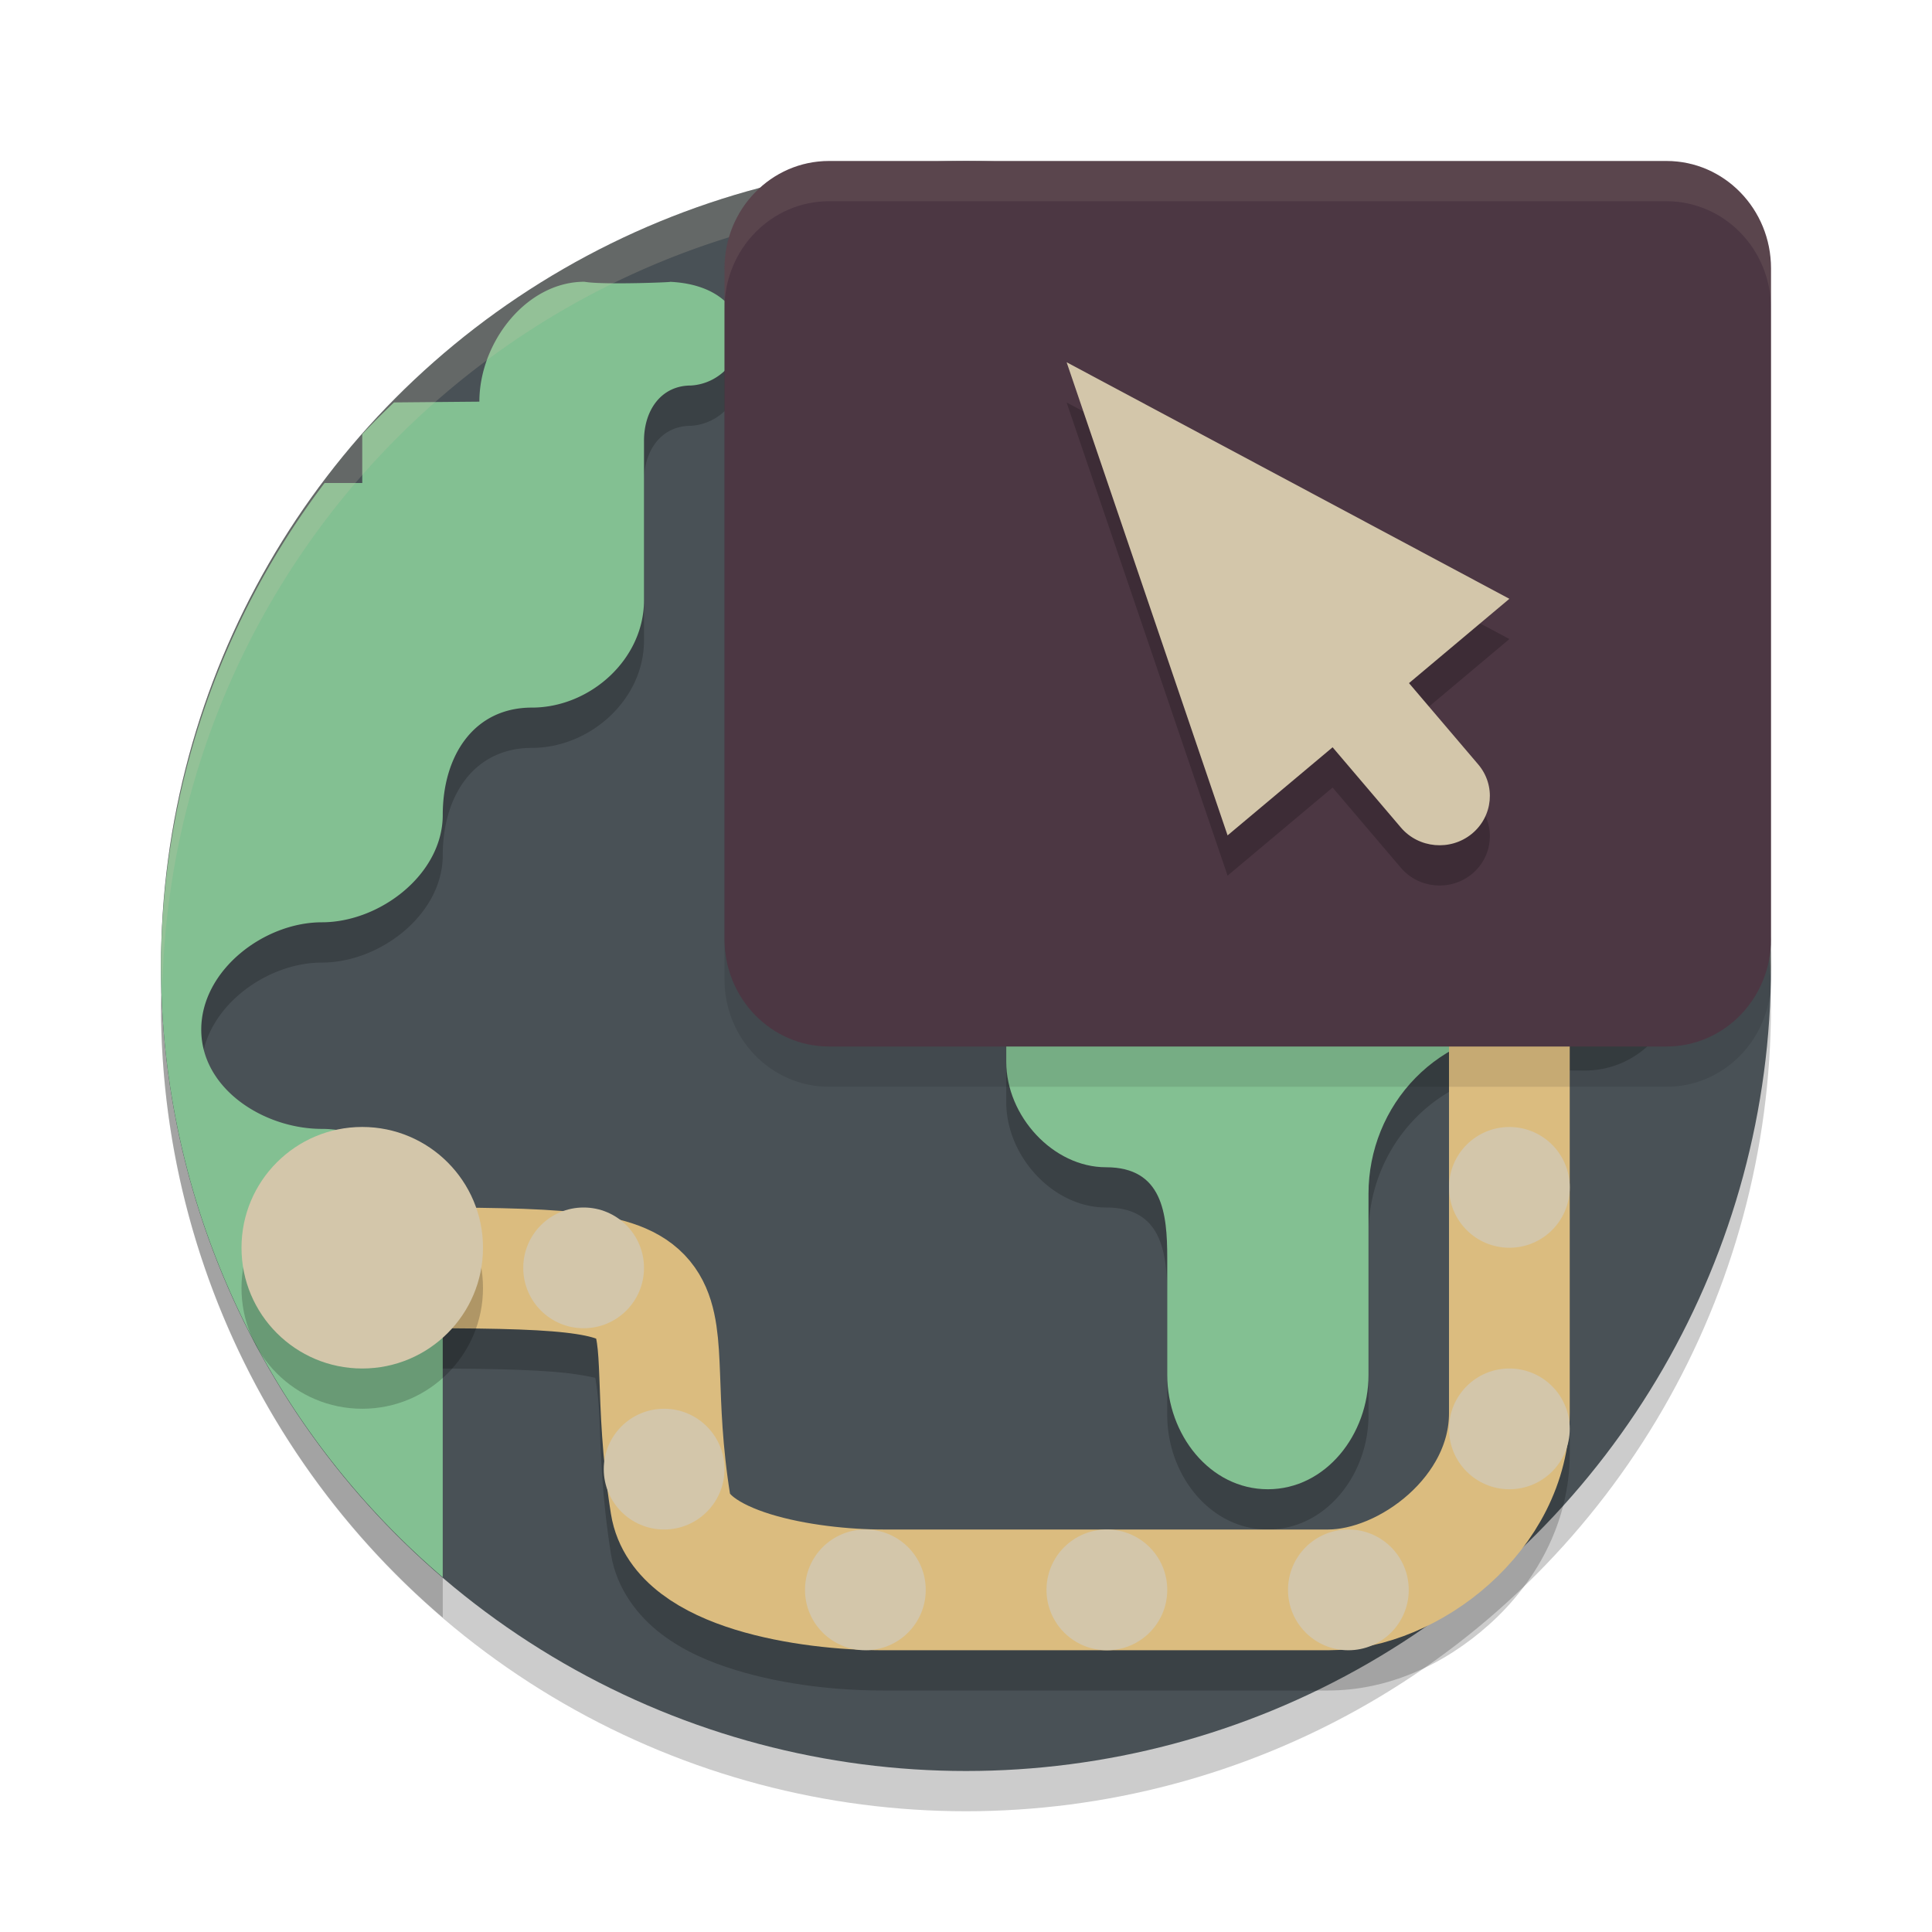 <svg xmlns="http://www.w3.org/2000/svg" width="48" height="48" version="1.1">
 <circle style="opacity:0.2" cx="24" cy="25" r="20"/>
 <circle style="fill:#495156" cx="24" cy="24" r="20"/>
 <path style="opacity:0.2" d="m 14.52,8.001 c -1.441,0 -2.609,1.506 -2.609,2.979 l -2.121,0.02 A 20,20 0 0 0 9,11.788 V 13.001 H 8.064 A 20,20 0 0 0 4,25 20,20 0 0 0 11,40.188 v -8.473 c 4.6e-5,-1.473 -1.561,-2.668 -3.002,-2.668 C 6.557,29.047 5,28.055 5,26.581 5,25.108 6.557,23.915 7.998,23.915 9.439,23.915 11,22.721 11,21.247 c 0,-1.473 0.774,-2.666 2.215,-2.666 C 14.656,18.581 16,17.387 16,15.913 v -3.961 c 0,-0.758 0.425,-1.373 1.166,-1.373 0.744,-0.046 1.312,-0.698 1.268,-1.459 C 18.142,8.33 17.429,8.044 16.656,8.004 16.523,8.02 14.94,8.078 14.52,8.001 Z m 17.801,6.414 C 31.039,14.415 30,15.478 30,16.788 v 1.012 c 0,1.31 -1.041,2.373 -2.322,2.373 C 26.136,20.29 24.885,21.662 25,23.239 v 4.143 C 25,28.727 26.163,30 27.479,30 28.884,30 29,31.148 29,32.254 v 2.906 c 0,1.475 1.057,2.84 2.5,2.84 1.442,-0.001 2.501,-1.366 2.5,-2.84 v -4.502 c 0,-1.081 0.421,-2.118 1.17,-2.881 0.748,-0.763 1.763,-1.189 2.82,-1.188 l 1.389,0.008 c 0.615,0.001 1.207,-0.247 1.643,-0.691 0.434,-0.444 0.68,-1.047 0.68,-1.676 v -7.443 c 0,-1.31 -1.04,-2.373 -2.322,-2.373 z"/>
 <path style="opacity:0.2" d="m 36,26 v 10.113 c 0,0.744 -0.379,1.453 -1.002,2.012 -0.623,0.559 -1.473,0.875 -2,0.875 h -11.062 c -0.792,0 -1.954,-0.121 -2.789,-0.379 -0.418,-0.129 -0.748,-0.296 -0.902,-0.414 -0.155,-0.118 -0.11,-0.11 -0.104,-0.066 -0.199,-1.242 -0.219,-2.186 -0.25,-3.008 -0.031,-0.822 0.007,-1.609 -0.525,-2.488 -0.532,-0.879 -1.556,-1.306 -2.588,-1.465 C 13.745,31.02 12.466,31 10.6,31 v 3 c 1.833,0 3.055,0.042 3.719,0.145 0.664,0.102 0.53,0.137 0.48,0.055 -0.05,-0.082 0.064,0.263 0.094,1.047 0.03,0.784 0.056,1.921 0.287,3.367 0.138,0.864 0.677,1.546 1.248,1.98 0.571,0.434 1.196,0.696 1.834,0.893 C 19.537,41.88 20.882,42 21.936,42 h 11.062 c 1.474,0 2.876,-0.631 4.004,-1.643 C 38.13,39.346 39,37.861 39,36.113 V 26 Z"/>
 <path fill="#83c092" d="m 29.999,15.788 v 1.012 c 0,1.31 -1.039,2.373 -2.321,2.373 C 26.137,19.289 24.885,20.662 25,22.239 v 4.142 C 25,27.726 26.162,29 27.478,29 28.884,29 29,30.147 29,31.254 v 2.907 C 29,35.636 30.057,37 31.5,37 c 1.442,-0.001 2.502,-1.365 2.5,-2.84 v -4.502 c 0,-1.081 0.42,-2.117 1.169,-2.88 0.748,-0.763 1.763,-1.19 2.82,-1.189 l 1.39,0.009 c 0.615,0.001 1.206,-0.247 1.642,-0.691 0.434,-0.444 0.679,-1.047 0.679,-1.676 V 15.788 c 0,-1.31 -1.038,-2.373 -2.321,-2.373 h -7.059 c -1.281,0 -2.321,1.063 -2.321,2.373 z"/>
 <path style="fill:#83c092" d="M 14.52 7 C 13.079 7 11.91 8.506 11.91 9.979 L 9.789 9.998 A 20 20 0 0 0 9 10.787 L 9 12 L 8.064 12 A 20 20 0 0 0 4 24 A 20 20 0 0 0 11 39.188 L 11 30.715 C 11 29.242 9.439 28.047 7.998 28.047 C 6.557 28.047 5 27.054 5 25.58 C 5 24.107 6.557 22.914 7.998 22.914 C 9.439 22.914 11 21.72 11 20.246 C 11 18.773 11.774 17.58 13.215 17.58 C 14.656 17.58 16 16.386 16 14.912 L 16 10.951 C 16 10.193 16.425 9.578 17.166 9.578 C 17.91 9.533 18.478 8.88 18.434 8.119 C 18.137 7.316 17.405 7.032 16.617 7 C 17 7 15 7.088 14.52 7 z"/>
 <path style="fill:none;stroke:#dbbc7f;stroke-width:3" d="M 37.5,25 V 35.113 C 37.5,37.604 35,39.5 32.998,39.5 H 21.936 C 20.091,39.5 16.922,39.018 16.66,37.377 15.8,32 18,31.5 10.6,31.5 v 0"/>
 <path style="fill:#d3c6aa" d="M 39,29.5 C 39,30.329 38.329,31 37.5,31 36.671,31 36,30.329 36,29.5 36,28.671 36.671,28 37.5,28 38.329,28 39,28.671 39,29.5 Z m 0,0"/>
 <path style="opacity:0.2" d="M 12,32 C 12,33.657 10.657,35 9,35 7.343,35 6,33.657 6,32 6,30.343 7.343,28.999 9,28.999 10.657,28.999 12,30.343 12,32 Z m 0,0"/>
 <path style="fill:#d3c6aa" d="M 12,31 C 12,32.657 10.657,34 9,34 7.343,34 6,32.657 6,31 6,29.343 7.343,27.999 9,27.999 10.657,27.999 12,29.343 12,31 Z m 0,0"/>
 <path style="fill:#d3c6aa" d="M 39,35.5 C 39,36.329 38.329,37 37.5,37 36.671,37 36,36.329 36,35.5 36,34.671 36.671,34 37.5,34 38.329,34 39,34.671 39,35.5 Z m 0,0"/>
 <path style="fill:#d3c6aa" d="M 35,39.5 C 35,40.329 34.329,41 33.5,41 32.671,41 32,40.329 32,39.5 32,38.671 32.671,38 33.5,38 34.329,38 35,38.671 35,39.5 Z m 0,0"/>
 <path style="fill:#d3c6aa" d="M 29,39.5 C 29,40.329 28.329,41 27.5,41 26.671,41 26,40.329 26,39.5 26,38.671 26.671,38 27.5,38 28.329,38 29,38.671 29,39.5 Z m 0,0"/>
 <path style="fill:#d3c6aa" d="M 23,39.5 C 23,40.329 22.329,41 21.5,41 20.671,41 20,40.329 20,39.5 20,38.671 20.671,38 21.5,38 22.329,38 23,38.671 23,39.5 Z m 0,0"/>
 <path style="fill:#d3c6aa" d="M 18,36.5 C 18,37.329 17.329,38 16.5,38 15.671,38 15,37.329 15,36.5 15,35.671 15.671,35 16.5,35 17.329,35 18,35.671 18,36.5 Z m 0,0"/>
 <path style="fill:#d3c6aa" d="M 16,31.5 C 16,32.329 15.329,33 14.5,33 13.671,33 13,32.329 13,31.5 13,30.671 13.671,30 14.5,30 15.329,30 16,30.671 16,31.5 Z m 0,0"/>
 <path style="opacity:0.2;fill:#d3c6aa" d="M 24 4 A 20 20 0 0 0 4 24 A 20 20 0 0 0 4.035 24.5 A 20 20 0 0 1 24 5 A 20 20 0 0 1 43.982 24.25 A 20 20 0 0 0 44 24 A 20 20 0 0 0 24 4 z"/>
 <path style="opacity:0.1" d="M 20.595,5 H 41.405 C 42.838,5 44,6.194 44,7.667 V 24.333 C 44,25.806 42.838,27 41.405,27 H 20.595 C 19.162,27 18,25.806 18,24.333 V 7.667 C 18,6.194 19.162,5 20.595,5 Z m 0,0"/>
 <path style="fill:#4c3743" d="M 20.595,4 H 41.405 C 42.838,4 44,5.194 44,6.667 V 23.333 C 44,24.806 42.838,26 41.405,26 H 20.595 C 19.162,26 18,24.806 18,23.333 V 6.667 C 18,5.194 19.162,4 20.595,4 Z m 0,0"/>
 <path style="opacity:0.2" d="m 26.5,10 3.999,11.755 2.609,-2.189 1.696,1.993 c 0.442,0.52 1.231,0.591 1.762,0.158 0.529,-0.434 0.602,-1.205 0.16,-1.725 L 35.006,17.972 37.5,15.877 Z"/>
 <path style="fill:#d3c6aa" d="m 26.5,9 3.999,11.755 2.609,-2.189 1.696,1.993 c 0.442,0.52 1.231,0.591 1.762,0.158 0.529,-0.434 0.602,-1.205 0.16,-1.725 L 35.006,16.972 37.5,14.877 Z"/>
 <path style="fill:#d3c6aa;opacity:0.1" d="M 20.596 4 C 19.162 4 18 5.193 18 6.666 L 18 7.666 C 18 6.193 19.162 5 20.596 5 L 41.404 5 C 42.838 5 44 6.193 44 7.666 L 44 6.666 C 44 5.193 42.838 4 41.404 4 L 20.596 4 z"/>
</svg>
